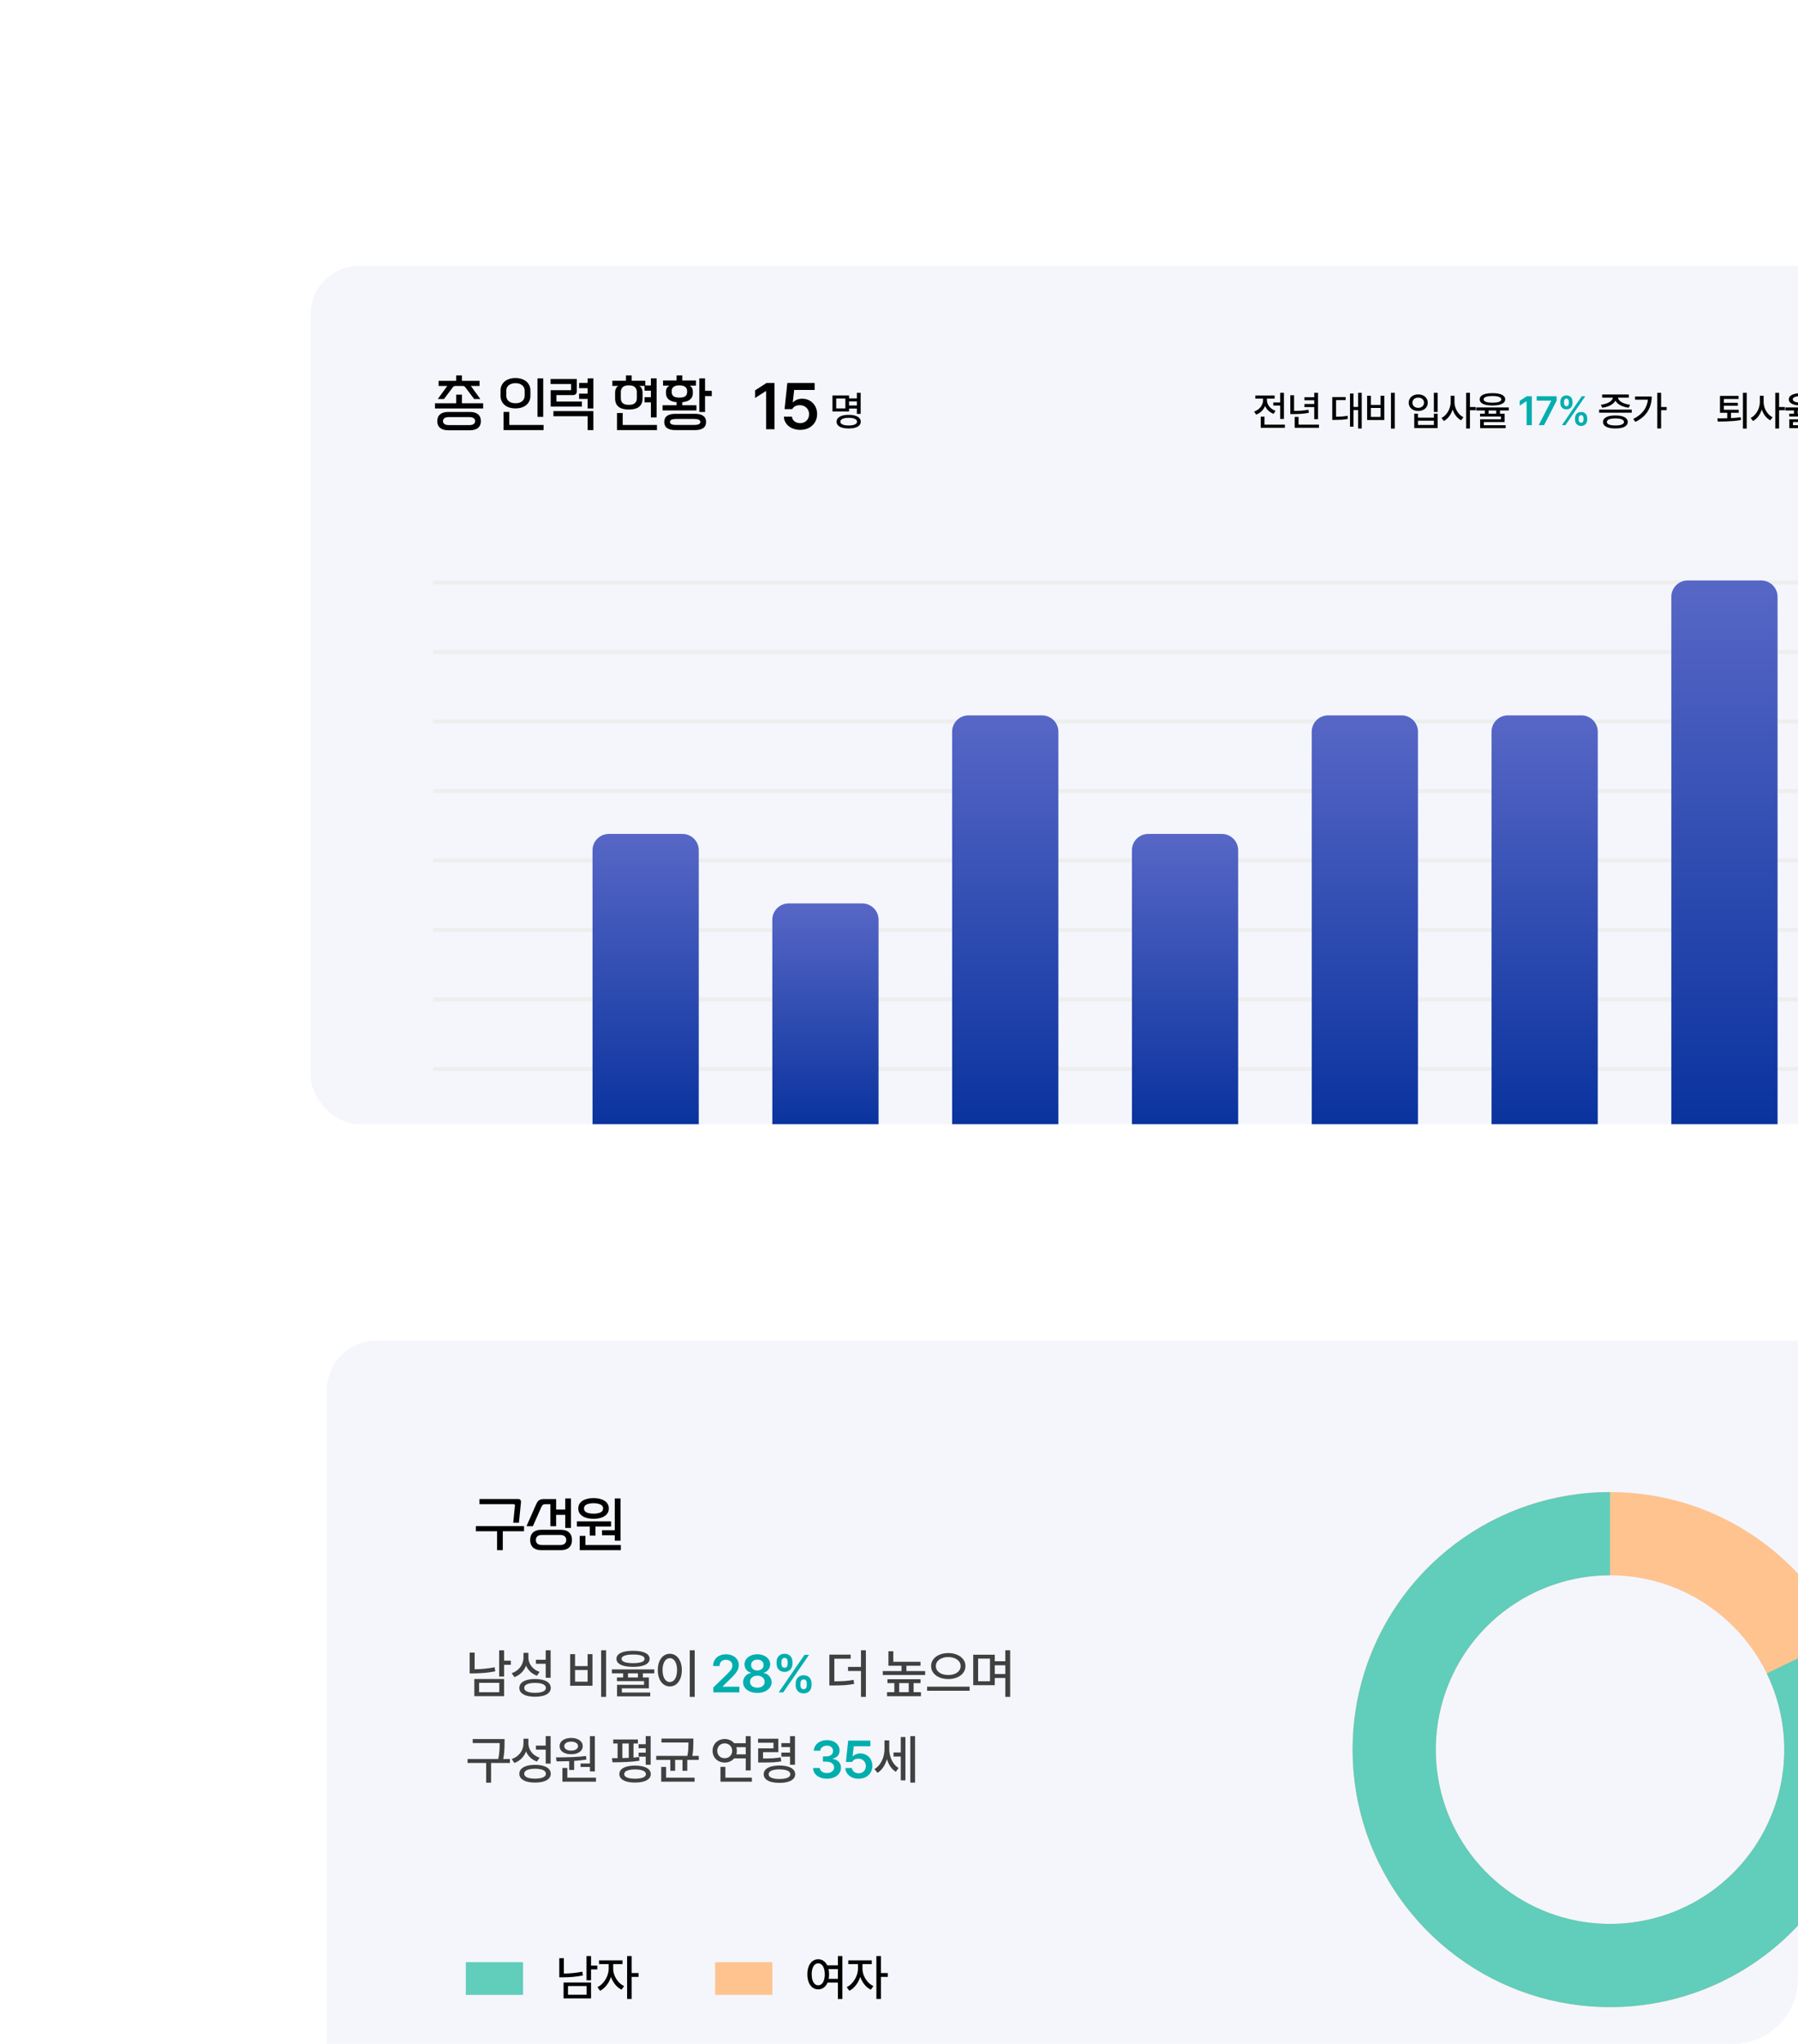 <svg width="440" height="500" viewBox="0 0 440 500" fill="none" xmlns="http://www.w3.org/2000/svg">
<g clip-path="url(#clip0_191_942)">
<g opacity="0.12">
<g filter="url(#filter0_f_191_942)">
<rect x="579.123" y="147.93" width="461.823" height="670.249" rx="230.911" transform="rotate(30 579.123 147.93)" fill="#0F24FF" fill-opacity="0.86" style="mix-blend-mode:multiply"/>
</g>
</g>
<rect x="60" y="308" width="460" height="240" rx="16" fill="white"/>
<rect x="80" y="328" width="420" height="200" rx="12" fill="#F4F6FC"/>
<path d="M128.236 374.592H123.042V379.212H121.642V374.592H116.448V373.332H128.236V374.592ZM126.99 372.492H125.59L126.01 368.348C126.038 368.087 125.907 367.956 125.618 367.956H117.33V366.696H126.78C127.023 366.696 127.205 366.766 127.326 366.906C127.457 367.046 127.513 367.233 127.494 367.466L126.99 372.492ZM132.411 379.212C131.562 379.212 130.904 378.993 130.437 378.554C129.971 378.125 129.737 377.513 129.737 376.72C129.737 375.927 129.971 375.315 130.437 374.886C130.904 374.447 131.562 374.228 132.411 374.228H137.298C138.147 374.228 138.805 374.447 139.272 374.886C139.738 375.315 139.972 375.927 139.972 376.72C139.972 377.513 139.738 378.125 139.272 378.554C138.805 378.993 138.147 379.212 137.298 379.212H132.411ZM139.72 373.78H138.32V370.574H136.094V373.36H134.694V367.97H133.462C133.163 367.97 132.948 368.031 132.818 368.152C132.696 368.264 132.584 368.432 132.482 368.656L130.396 373.36H128.841L131.054 368.334C131.175 368.073 131.287 367.839 131.389 367.634C131.492 367.429 131.614 367.261 131.754 367.13C131.903 366.99 132.08 366.887 132.285 366.822C132.491 366.747 132.752 366.71 133.07 366.71H136.094V369.286H138.32V366.556H139.72V373.78ZM137.116 377.952C137.61 377.952 137.974 377.835 138.208 377.602C138.45 377.378 138.572 377.084 138.572 376.72C138.572 376.356 138.45 376.062 138.208 375.838C137.974 375.605 137.61 375.488 137.116 375.488H132.594C132.099 375.488 131.73 375.605 131.487 375.838C131.254 376.062 131.138 376.356 131.138 376.72C131.138 377.084 131.254 377.378 131.487 377.602C131.73 377.835 132.099 377.952 132.594 377.952H137.116ZM148.711 370.098C148.534 370.406 148.277 370.667 147.941 370.882C147.614 371.097 147.222 371.26 146.765 371.372C146.308 371.484 145.804 371.54 145.253 371.54C144.702 371.54 144.194 371.484 143.727 371.372C143.27 371.26 142.878 371.097 142.551 370.882C142.224 370.667 141.968 370.406 141.781 370.098C141.604 369.781 141.515 369.417 141.515 369.006C141.515 368.605 141.604 368.245 141.781 367.928C141.968 367.611 142.224 367.345 142.551 367.13C142.878 366.915 143.27 366.752 143.727 366.64C144.194 366.528 144.702 366.472 145.253 366.472C145.804 366.472 146.308 366.528 146.765 366.64C147.222 366.752 147.614 366.915 147.941 367.13C148.277 367.345 148.534 367.611 148.711 367.928C148.898 368.245 148.991 368.605 148.991 369.006C148.991 369.417 148.898 369.781 148.711 370.098ZM151.847 376.888H150.447V375.558H147.325V374.326H150.447V366.556H151.847V376.888ZM151.931 379.212H141.865V375.712H143.265V377.952H151.931V379.212ZM149.537 373.43H145.729V375.642H144.329V373.43H141.179V372.17H149.537V373.43ZM146.933 369.986C147.372 369.781 147.591 369.454 147.591 369.006C147.591 368.558 147.372 368.236 146.933 368.04C146.504 367.835 145.944 367.732 145.253 367.732C144.562 367.732 143.998 367.835 143.559 368.04C143.13 368.236 142.915 368.558 142.915 369.006C142.915 369.454 143.13 369.781 143.559 369.986C143.998 370.182 144.562 370.28 145.253 370.28C145.944 370.28 146.504 370.182 146.933 369.986Z" fill="black"/>
<path d="M123.359 406.248H125.016V407.253H123.359V410.131H122.152V403.711H123.359V406.248ZM121.196 408.851C120.295 409.031 119.411 409.158 118.543 409.233C117.675 409.308 116.783 409.346 115.867 409.349H114.938V404.272H116.15V408.348C117.823 408.333 119.456 408.169 121.048 407.855L121.196 408.851ZM123.359 414.925H116.074V410.723H123.359V414.925ZM122.183 411.666H117.25V413.96H122.183V411.666ZM134.748 410.418H133.545V407.011H131.148V406.019H133.545V403.702H134.748V410.418ZM128.733 407.455C128.484 408.113 128.115 408.687 127.624 409.174C127.136 409.659 126.551 410.024 125.869 410.27L125.222 409.3C125.818 409.097 126.331 408.803 126.762 408.42C127.196 408.034 127.527 407.587 127.754 407.078C127.985 406.569 128.101 406.031 128.104 405.462V404.335H129.307V405.413C129.304 405.939 129.412 406.441 129.631 406.916C129.852 407.392 130.169 407.81 130.582 408.169C130.998 408.525 131.489 408.796 132.055 408.981L131.399 409.924C130.777 409.7 130.238 409.376 129.783 408.954C129.331 408.529 128.981 408.03 128.733 407.455ZM130.937 410.732C131.73 410.732 132.414 410.819 132.988 410.992C133.566 411.163 134.009 411.411 134.317 411.738C134.628 412.064 134.784 412.454 134.784 412.909C134.784 413.361 134.628 413.749 134.317 414.072C134.009 414.395 133.566 414.64 132.988 414.808C132.414 414.976 131.73 415.059 130.937 415.059C130.141 415.059 129.454 414.976 128.876 414.808C128.299 414.64 127.856 414.395 127.548 414.072C127.242 413.749 127.091 413.361 127.094 412.909C127.091 412.454 127.244 412.064 127.552 411.738C127.86 411.411 128.303 411.163 128.881 410.992C129.458 410.819 130.144 410.732 130.937 410.732ZM130.937 414.108C131.488 414.108 131.962 414.061 132.36 413.969C132.758 413.873 133.062 413.735 133.271 413.556C133.484 413.376 133.59 413.161 133.59 412.909C133.59 412.649 133.484 412.427 133.271 412.245C133.062 412.059 132.758 411.919 132.36 411.823C131.965 411.727 131.49 411.679 130.937 411.679C130.383 411.679 129.907 411.727 129.509 411.823C129.111 411.919 128.808 412.059 128.598 412.245C128.389 412.427 128.285 412.649 128.288 412.909C128.285 413.161 128.389 413.376 128.598 413.556C128.808 413.735 129.111 413.873 129.509 413.969C129.907 414.061 130.383 414.108 130.937 414.108ZM147.107 403.702H148.319V415.1H147.107V403.702ZM139.525 404.65H140.728V407.572H143.798V404.65H144.988V412.379H139.525V404.65ZM140.728 408.528V411.383H143.798V408.528H140.728ZM154.918 407.76C154.062 407.757 153.33 407.68 152.723 407.527C152.115 407.374 151.651 407.151 151.331 406.858C151.011 406.565 150.851 406.209 150.851 405.79C150.851 405.374 151.011 405.019 151.331 404.726C151.651 404.433 152.115 404.21 152.723 404.057C153.333 403.904 154.065 403.828 154.918 403.828C155.771 403.828 156.501 403.904 157.108 404.057C157.716 404.21 158.178 404.433 158.495 404.726C158.816 405.019 158.976 405.374 158.976 405.79C158.976 406.209 158.816 406.565 158.495 406.858C158.178 407.151 157.716 407.374 157.108 407.527C156.504 407.68 155.773 407.757 154.918 407.76ZM154.918 404.735C154.319 404.735 153.809 404.777 153.387 404.86C152.968 404.944 152.649 405.065 152.431 405.224C152.215 405.38 152.109 405.568 152.112 405.79C152.109 406.137 152.347 406.4 152.826 406.58C153.308 406.759 154.005 406.851 154.918 406.854C155.836 406.851 156.537 406.759 157.018 406.58C157.5 406.4 157.741 406.137 157.741 405.79C157.741 405.455 157.497 405.196 157.009 405.013C156.525 404.831 155.827 404.738 154.918 404.735ZM160.111 408.375V409.34H157.319V410.355H158.796V413.017H152.179V414.036H159.124V414.97H150.999V412.151H157.611V411.257H150.976V410.355H152.489V409.34H149.742V408.375H160.111ZM153.683 410.355H156.116V409.34H153.683V410.355ZM168.797 403.702H170.01V415.1H168.797V403.702ZM163.918 404.555C164.484 404.555 164.988 404.72 165.431 405.049C165.877 405.378 166.225 405.845 166.477 406.45C166.728 407.051 166.854 407.75 166.854 408.546C166.854 409.348 166.728 410.051 166.477 410.656C166.225 411.26 165.877 411.727 165.431 412.056C164.988 412.382 164.484 412.546 163.918 412.546C163.349 412.546 162.842 412.382 162.396 412.056C161.95 411.727 161.602 411.26 161.35 410.656C161.102 410.051 160.978 409.348 160.978 408.546C160.978 407.747 161.102 407.047 161.35 406.445C161.602 405.841 161.95 405.375 162.396 405.049C162.842 404.72 163.349 404.555 163.918 404.555ZM163.918 405.633C163.568 405.636 163.258 405.757 162.989 405.996C162.722 406.233 162.514 406.571 162.365 407.011C162.215 407.448 162.14 407.959 162.14 408.546C162.14 409.138 162.215 409.655 162.365 410.095C162.514 410.535 162.722 410.873 162.989 411.109C163.258 411.346 163.568 411.464 163.918 411.464C164.268 411.464 164.576 411.346 164.843 411.109C165.109 410.873 165.316 410.535 165.462 410.095C165.612 409.655 165.687 409.138 165.687 408.546C165.687 407.956 165.612 407.443 165.462 407.006C165.316 406.566 165.109 406.228 164.843 405.992C164.576 405.755 164.268 405.636 163.918 405.633ZM210.693 407.769V403.702H211.896V415.1H210.693V408.766H207.532V407.769H210.693ZM204.175 411.302C205.195 411.296 206.057 411.269 206.76 411.221C207.464 411.17 208.173 411.078 208.888 410.943L209.023 411.931C208.242 412.077 207.47 412.177 206.706 412.231C205.946 412.282 204.995 412.308 203.851 412.308H202.958V404.762H208.17V405.758H204.175V411.302ZM221.812 407.487V408.784H226.4V409.753H216.031V408.784H220.614V407.487H217.413V403.945H218.607V406.517H225.26V407.487H221.812ZM225.264 411.729H223.577V413.955H225.372V414.934H217.072V413.955H218.859V411.729H217.171V410.781H225.264V411.729ZM222.387 411.729H220.048V413.955H222.387V411.729ZM232.052 404.385C232.845 404.385 233.56 404.518 234.198 404.784C234.838 405.051 235.341 405.425 235.706 405.906C236.074 406.385 236.258 406.937 236.258 407.563C236.258 408.191 236.074 408.746 235.706 409.228C235.341 409.71 234.838 410.083 234.198 410.346C233.56 410.609 232.845 410.74 232.052 410.737C231.262 410.74 230.548 410.609 229.911 410.346C229.273 410.083 228.772 409.71 228.407 409.228C228.042 408.746 227.859 408.191 227.859 407.563C227.859 406.937 228.042 406.385 228.407 405.906C228.772 405.425 229.273 405.051 229.911 404.784C230.548 404.518 231.262 404.385 232.052 404.385ZM232.052 405.368C231.474 405.365 230.955 405.456 230.494 405.642C230.033 405.824 229.671 406.083 229.408 406.418C229.147 406.75 229.017 407.132 229.017 407.563C229.017 407.997 229.147 408.38 229.408 408.712C229.668 409.041 230.029 409.297 230.49 409.48C230.953 409.659 231.474 409.749 232.052 409.749C232.629 409.749 233.149 409.659 233.609 409.48C234.07 409.297 234.431 409.041 234.691 408.712C234.952 408.38 235.082 407.997 235.082 407.563C235.082 407.132 234.95 406.75 234.687 406.418C234.426 406.083 234.066 405.824 233.605 405.642C233.147 405.456 232.629 405.365 232.052 405.368ZM226.876 412.608H237.286V413.605H226.876V412.608ZM246.012 406.382V403.702H247.207V415.1H246.012V410.476H243.44V412.236H238.166V404.793H243.44V406.382H246.012ZM239.36 411.275H242.264V405.74H239.36V411.275ZM243.44 407.365V409.502H246.012V407.365H243.44ZM124.791 430.291V431.274H120.177V436.095H118.969V431.274H114.422V430.291H121.932C122.037 429.788 122.113 429.314 122.161 428.868C122.212 428.422 122.243 428.024 122.255 427.674C122.267 427.321 122.273 426.903 122.273 426.422V426.399H115.683V425.421H123.472V426.422C123.469 426.918 123.461 427.34 123.449 427.688C123.44 428.032 123.413 428.427 123.368 428.873C123.324 429.315 123.253 429.788 123.157 430.291H124.791ZM134.748 431.418H133.545V428.011H131.148V427.019H133.545V424.702H134.748V431.418ZM128.733 428.455C128.484 429.113 128.115 429.687 127.624 430.174C127.136 430.659 126.551 431.024 125.869 431.27L125.222 430.3C125.818 430.097 126.331 429.803 126.762 429.42C127.196 429.034 127.527 428.587 127.754 428.078C127.985 427.569 128.101 427.031 128.104 426.462V425.335H129.307V426.413C129.304 426.939 129.412 427.441 129.631 427.916C129.852 428.392 130.169 428.81 130.582 429.169C130.998 429.525 131.489 429.796 132.055 429.981L131.399 430.924C130.777 430.7 130.238 430.376 129.783 429.954C129.331 429.529 128.981 429.03 128.733 428.455ZM130.937 431.732C131.73 431.732 132.414 431.819 132.988 431.992C133.566 432.163 134.009 432.411 134.317 432.738C134.628 433.064 134.784 433.454 134.784 433.909C134.784 434.361 134.628 434.749 134.317 435.072C134.009 435.395 133.566 435.64 132.988 435.808C132.414 435.976 131.73 436.059 130.937 436.059C130.141 436.059 129.454 435.976 128.876 435.808C128.299 435.64 127.856 435.395 127.548 435.072C127.242 434.749 127.091 434.361 127.094 433.909C127.091 433.454 127.244 433.064 127.552 432.738C127.86 432.411 128.303 432.163 128.881 431.992C129.458 431.819 130.144 431.732 130.937 431.732ZM130.937 435.108C131.488 435.108 131.962 435.061 132.36 434.969C132.758 434.873 133.062 434.735 133.271 434.556C133.484 434.376 133.59 434.161 133.59 433.909C133.59 433.649 133.484 433.427 133.271 433.245C133.062 433.059 132.758 432.919 132.36 432.823C131.965 432.727 131.49 432.679 130.937 432.679C130.383 432.679 129.907 432.727 129.509 432.823C129.111 432.919 128.808 433.059 128.598 433.245C128.389 433.427 128.285 433.649 128.288 433.909C128.285 434.161 128.389 434.376 128.598 434.556C128.808 434.735 129.111 434.873 129.509 434.969C129.907 435.061 130.383 435.108 130.937 435.108ZM142.074 432.248V431.395H144.363V424.711H145.575V433.339H144.363V432.248H142.074ZM139.78 429.133C139.221 429.133 138.725 429.052 138.294 428.891C137.866 428.729 137.534 428.499 137.298 428.199C137.061 427.9 136.943 427.55 136.943 427.149C136.943 426.754 137.061 426.405 137.298 426.103C137.537 425.801 137.871 425.566 138.299 425.398C138.73 425.231 139.224 425.147 139.78 425.147C140.328 425.147 140.814 425.231 141.239 425.398C141.667 425.566 142.001 425.801 142.24 426.103C142.479 426.405 142.601 426.754 142.604 427.149C142.601 427.547 142.479 427.897 142.24 428.199C142.004 428.499 141.671 428.729 141.244 428.891C140.819 429.052 140.331 429.133 139.78 429.133ZM139.78 426.045C139.445 426.045 139.149 426.089 138.891 426.179C138.637 426.269 138.439 426.398 138.299 426.565C138.158 426.733 138.088 426.927 138.088 427.149C138.088 427.37 138.158 427.565 138.299 427.732C138.439 427.897 138.637 428.024 138.891 428.114C139.149 428.204 139.445 428.249 139.78 428.249C140.103 428.249 140.391 428.204 140.642 428.114C140.893 428.024 141.091 427.897 141.235 427.732C141.378 427.565 141.452 427.37 141.455 427.149C141.452 426.927 141.378 426.733 141.235 426.565C141.091 426.398 140.892 426.269 140.638 426.179C140.386 426.089 140.1 426.045 139.78 426.045ZM139.295 432.984V430.83C138.514 430.86 137.628 430.875 136.638 430.875H136.207L136.054 429.905C137.557 429.896 138.893 429.871 140.063 429.829C141.236 429.787 142.355 429.699 143.421 429.564L143.501 430.435C142.592 430.584 141.591 430.694 140.498 430.762V432.984H139.295ZM138.833 432.495V434.856H145.845V435.844H137.63V432.495H138.833ZM159.223 431.701H158.019V429.725H156.273V428.747H158.019V427.652H156.273V426.682H158.019V424.702H159.223V431.701ZM156.471 430.718C155.495 430.873 154.454 430.976 153.346 431.027C152.242 431.078 151.093 431.104 149.899 431.104L149.755 430.103C149.974 430.103 150.197 430.103 150.424 430.103C150.655 430.1 150.891 430.097 151.133 430.094V426.507H150.065V425.524H156.107V426.507H155.025V429.945C155.522 429.907 155.986 429.862 156.417 429.811L156.471 430.718ZM152.305 426.507V430.071C152.646 430.065 153.167 430.047 153.867 430.017V426.507H152.305ZM155.411 431.916C156.21 431.916 156.897 431.998 157.472 432.163C158.049 432.325 158.491 432.561 158.796 432.872C159.104 433.183 159.258 433.558 159.258 433.994C159.258 434.425 159.104 434.795 158.796 435.103C158.488 435.414 158.045 435.651 157.467 435.812C156.893 435.977 156.207 436.059 155.411 436.059C154.615 436.059 153.929 435.977 153.351 435.812C152.773 435.651 152.33 435.414 152.022 435.103C151.717 434.795 151.566 434.425 151.569 433.994C151.566 433.558 151.717 433.183 152.022 432.872C152.327 432.561 152.769 432.325 153.346 432.163C153.924 431.998 154.612 431.916 155.411 431.916ZM155.411 435.121C155.968 435.121 156.444 435.078 156.839 434.991C157.237 434.904 157.541 434.777 157.75 434.609C157.96 434.439 158.064 434.234 158.064 433.994C158.064 433.752 157.958 433.546 157.746 433.375C157.536 433.204 157.232 433.074 156.834 432.984C156.439 432.895 155.965 432.85 155.411 432.85C154.855 432.85 154.377 432.895 153.979 432.984C153.581 433.074 153.278 433.204 153.068 433.375C152.862 433.546 152.76 433.752 152.763 433.994C152.76 434.234 152.862 434.439 153.068 434.609C153.278 434.777 153.58 434.904 153.975 434.991C154.373 435.078 154.852 435.121 155.411 435.121ZM170.997 429.537V430.52H168.187V433.182H167.015V430.52H165.215V433.182H164.039V430.52H160.587V429.537H168.214C168.331 428.932 168.404 428.386 168.434 427.898C168.464 427.411 168.479 426.865 168.479 426.26H161.876V425.299H169.677V426.197C169.677 426.826 169.662 427.388 169.632 427.885C169.605 428.379 169.535 428.929 169.421 429.537H170.997ZM161.808 432.235H163.011V434.856H169.978V435.844H161.808V432.235ZM179.661 430.143C179.392 430.466 179.057 430.718 178.656 430.897C178.258 431.077 177.825 431.166 177.359 431.166C176.793 431.166 176.283 431.044 175.828 430.798C175.376 430.553 175.021 430.212 174.764 429.775C174.507 429.338 174.379 428.844 174.382 428.294C174.379 427.743 174.507 427.249 174.764 426.812C175.021 426.372 175.376 426.03 175.828 425.784C176.283 425.536 176.793 425.41 177.359 425.407C177.822 425.41 178.253 425.501 178.651 425.681C179.049 425.86 179.385 426.11 179.657 426.431H182.494V424.711H183.697V433.088H182.494V430.143H179.661ZM175.527 428.294C175.527 428.647 175.605 428.961 175.761 429.236C175.916 429.512 176.133 429.725 176.411 429.878C176.69 430.028 177.006 430.103 177.359 430.103C177.7 430.103 178.008 430.026 178.283 429.874C178.559 429.721 178.774 429.509 178.93 429.236C179.088 428.961 179.168 428.647 179.168 428.294C179.168 427.943 179.088 427.632 178.93 427.36C178.774 427.084 178.559 426.871 178.283 426.718C178.008 426.562 177.7 426.483 177.359 426.48C177.006 426.483 176.69 426.561 176.411 426.713C176.133 426.866 175.916 427.08 175.761 427.355C175.605 427.628 175.527 427.94 175.527 428.294ZM182.494 427.414H180.191C180.278 427.707 180.321 428 180.321 428.294C180.321 428.59 180.279 428.877 180.196 429.155H182.494V427.414ZM177.516 432.226V434.856H183.998V435.844H176.313V432.226H177.516ZM194.542 431.705H193.335V429.717H191.216V428.733H193.335V427.391H191.216V426.408H193.335V424.711H194.542V431.705ZM191.176 430.875C190.535 430.988 189.89 431.065 189.241 431.104C188.595 431.14 187.727 431.157 186.637 431.157H186.355H185.533V427.696H189.281V426.314H185.511V425.335H190.475V428.63H186.727V430.174C187.766 430.171 188.593 430.152 189.21 430.116C189.829 430.077 190.445 430.002 191.059 429.892L191.176 430.875ZM190.745 431.898C191.538 431.898 192.223 431.982 192.801 432.15C193.378 432.317 193.821 432.561 194.129 432.881C194.438 433.201 194.592 433.583 194.592 434.026C194.592 434.469 194.438 434.847 194.129 435.162C193.821 435.479 193.378 435.72 192.801 435.884C192.226 436.049 191.541 436.131 190.745 436.131C189.946 436.131 189.256 436.049 188.675 435.884C188.098 435.72 187.655 435.479 187.347 435.162C187.038 434.847 186.886 434.469 186.889 434.026C186.886 433.583 187.038 433.201 187.347 432.881C187.655 432.561 188.099 432.317 188.68 432.15C189.26 431.982 189.949 431.898 190.745 431.898ZM190.745 435.193C191.298 435.193 191.774 435.148 192.172 435.058C192.57 434.969 192.874 434.837 193.083 434.663C193.296 434.49 193.402 434.277 193.402 434.026C193.402 433.772 193.296 433.556 193.083 433.379C192.874 433.2 192.57 433.065 192.172 432.975C191.774 432.883 191.298 432.836 190.745 432.836C190.185 432.836 189.708 432.883 189.313 432.975C188.918 433.065 188.617 433.2 188.41 433.379C188.204 433.556 188.102 433.772 188.105 434.026C188.102 434.403 188.33 434.692 188.788 434.892C189.248 435.093 189.901 435.193 190.745 435.193ZM222.771 436.077V424.702H223.93V436.077H222.771ZM218.66 428.702H220.433V424.922H221.568V435.516H220.433V429.703H218.66V428.702ZM217.614 427.809C217.614 428.431 217.699 429.045 217.87 429.649C218.043 430.251 218.302 430.801 218.646 431.301C218.99 431.798 219.408 432.196 219.899 432.495L219.221 433.429C218.706 433.118 218.266 432.694 217.901 432.158C217.536 431.623 217.252 431.014 217.048 430.331C216.833 431.074 216.529 431.735 216.137 432.316C215.748 432.893 215.284 433.347 214.745 433.676L213.991 432.778C214.512 432.467 214.956 432.051 215.324 431.53C215.695 431.009 215.975 430.433 216.164 429.802C216.352 429.167 216.447 428.521 216.447 427.863V425.739H217.614V427.809Z" fill="#404040"/>
<path d="M174.562 414L174.558 412.801L177.803 409.673C178.156 409.32 178.429 409.029 178.62 408.802C178.815 408.574 178.963 408.351 179.064 408.133C179.169 407.911 179.222 407.677 179.222 407.428C179.222 407.147 179.153 406.9 179.015 406.688C178.877 406.475 178.687 406.312 178.445 406.198C178.206 406.084 177.936 406.028 177.637 406.028C177.326 406.028 177.052 406.09 176.815 406.216C176.582 406.339 176.402 406.515 176.277 406.746C176.151 406.976 176.088 407.246 176.088 407.554H174.517C174.514 406.982 174.646 406.48 174.912 406.046C175.179 405.612 175.55 405.276 176.025 405.04C176.504 404.801 177.049 404.681 177.659 404.681C178.273 404.681 178.818 404.796 179.293 405.027C179.769 405.254 180.139 405.57 180.402 405.974C180.668 406.378 180.802 406.834 180.802 407.343C180.799 407.702 180.73 408.046 180.595 408.375C180.461 408.702 180.227 409.067 179.895 409.471C179.566 409.872 179.097 410.358 178.49 410.93L176.86 412.55V412.617H180.941V414H174.562ZM185.336 414.126C184.662 414.126 184.059 414.015 183.527 413.794C182.997 413.569 182.584 413.261 182.288 412.869C181.992 412.474 181.845 412.029 181.848 411.536C181.845 411.156 181.93 410.801 182.104 410.472C182.277 410.142 182.514 409.87 182.813 409.655C183.115 409.439 183.449 409.303 183.814 409.246V409.188C183.497 409.122 183.216 408.992 182.97 408.797C182.725 408.6 182.533 408.359 182.396 408.075C182.261 407.787 182.194 407.478 182.194 407.145C182.194 406.679 182.328 406.258 182.598 405.884C182.87 405.507 183.245 405.212 183.724 405C184.203 404.787 184.74 404.681 185.336 404.681C185.931 404.681 186.467 404.787 186.943 405C187.422 405.212 187.797 405.507 188.07 405.884C188.342 406.258 188.478 406.679 188.478 407.145C188.478 407.478 188.408 407.787 188.267 408.075C188.129 408.359 187.936 408.6 187.688 408.797C187.443 408.992 187.164 409.122 186.853 409.188V409.246C187.215 409.303 187.546 409.439 187.845 409.655C188.147 409.87 188.387 410.142 188.563 410.472C188.74 410.801 188.828 411.156 188.828 411.536C188.828 412.029 188.679 412.474 188.379 412.869C188.08 413.261 187.664 413.569 187.131 413.794C186.602 414.015 186.003 414.126 185.336 414.126ZM185.336 408.654C185.629 408.654 185.891 408.597 186.121 408.483C186.352 408.369 186.533 408.211 186.665 408.007C186.796 407.801 186.862 407.566 186.862 407.302C186.862 407.042 186.798 406.812 186.669 406.611C186.54 406.411 186.359 406.255 186.126 406.144C185.895 406.031 185.632 405.974 185.336 405.974C185.034 405.974 184.767 406.031 184.537 406.144C184.306 406.255 184.127 406.411 183.998 406.611C183.872 406.812 183.81 407.042 183.81 407.302C183.81 407.566 183.874 407.801 184.003 408.007C184.134 408.211 184.315 408.369 184.546 408.483C184.779 408.597 185.043 408.654 185.336 408.654ZM185.336 412.851C185.692 412.851 186.005 412.791 186.274 412.671C186.546 412.549 186.756 412.379 186.902 412.164C187.049 411.946 187.122 411.697 187.122 411.419C187.122 411.132 187.045 410.873 186.889 410.642C186.736 410.412 186.524 410.232 186.252 410.104C185.979 409.972 185.674 409.906 185.336 409.906C184.995 409.906 184.688 409.972 184.416 410.104C184.143 410.232 183.931 410.412 183.778 410.642C183.626 410.873 183.551 411.132 183.554 411.419C183.551 411.697 183.621 411.946 183.765 412.164C183.911 412.379 184.119 412.549 184.389 412.671C184.661 412.791 184.977 412.851 185.336 412.851ZM190.045 406.53C190.045 406.168 190.121 405.838 190.274 405.538C190.43 405.236 190.654 404.997 190.947 404.82C191.244 404.644 191.591 404.555 191.989 404.555C192.399 404.555 192.749 404.644 193.039 404.82C193.333 404.997 193.554 405.235 193.704 405.534C193.853 405.833 193.928 406.165 193.928 406.53V407.015C193.928 407.377 193.852 407.708 193.699 408.007C193.55 408.307 193.328 408.544 193.035 408.721C192.742 408.898 192.393 408.986 191.989 408.986C191.582 408.986 191.232 408.898 190.938 408.721C190.645 408.544 190.422 408.307 190.27 408.007C190.12 407.708 190.045 407.377 190.045 407.015V406.53ZM191.675 414H190.557L196.877 404.807H197.995L191.675 414ZM191.226 407.015C191.226 407.285 191.287 407.51 191.41 407.693C191.532 407.876 191.726 407.967 191.989 407.967C192.255 407.967 192.448 407.877 192.568 407.698C192.691 407.515 192.752 407.288 192.752 407.015V406.53C192.752 406.255 192.694 406.028 192.577 405.848C192.46 405.666 192.264 405.574 191.989 405.574C191.728 405.574 191.535 405.667 191.41 405.853C191.287 406.038 191.226 406.264 191.226 406.53V407.015ZM194.718 411.791C194.718 411.429 194.794 411.099 194.947 410.799C195.1 410.497 195.323 410.258 195.616 410.081C195.909 409.905 196.258 409.816 196.662 409.816C197.069 409.816 197.419 409.905 197.712 410.081C198.006 410.258 198.227 410.496 198.377 410.795C198.526 411.094 198.601 411.426 198.601 411.791V412.276C198.601 412.638 198.525 412.971 198.372 413.273C198.22 413.572 197.997 413.81 197.703 413.987C197.41 414.163 197.063 414.251 196.662 414.251C196.255 414.251 195.905 414.163 195.611 413.987C195.318 413.81 195.095 413.572 194.943 413.273C194.793 412.971 194.718 412.638 194.718 412.276V411.791ZM195.89 412.276C195.89 412.546 195.951 412.772 196.074 412.954C196.196 413.137 196.393 413.228 196.662 413.228C196.928 413.228 197.121 413.137 197.241 412.954C197.364 412.772 197.425 412.546 197.425 412.276V411.791C197.425 411.516 197.365 411.289 197.245 411.109C197.129 410.927 196.934 410.835 196.662 410.835C196.398 410.835 196.204 410.928 196.078 411.114C195.953 411.296 195.89 411.522 195.89 411.791V412.276ZM202.372 435.126C201.725 435.126 201.146 435.015 200.635 434.794C200.123 434.572 199.72 434.264 199.427 433.869C199.134 433.471 198.98 433.016 198.965 432.504H200.635C200.647 432.747 200.729 432.962 200.882 433.151C201.037 433.336 201.244 433.48 201.501 433.581C201.761 433.683 202.05 433.734 202.367 433.734C202.703 433.734 203.002 433.677 203.265 433.564C203.531 433.447 203.738 433.285 203.885 433.079C204.034 432.869 204.109 432.631 204.109 432.365C204.112 432.087 204.037 431.841 203.885 431.629C203.732 431.413 203.511 431.246 203.22 431.126C202.933 431.003 202.593 430.942 202.201 430.942H201.384V429.667H202.201C202.524 429.667 202.812 429.612 203.063 429.501C203.315 429.387 203.511 429.229 203.651 429.025C203.792 428.819 203.862 428.584 203.862 428.32C203.862 428.066 203.801 427.842 203.678 427.647C203.558 427.45 203.386 427.297 203.162 427.189C202.94 427.081 202.683 427.028 202.39 427.028C202.1 427.028 201.83 427.08 201.582 427.185C201.333 427.286 201.133 427.433 200.98 427.625C200.831 427.813 200.751 428.032 200.742 428.28H199.158C199.17 427.777 199.319 427.328 199.607 426.933C199.894 426.538 200.281 426.232 200.769 426.013C201.257 425.792 201.8 425.681 202.399 425.681C203.003 425.681 203.537 425.795 204.001 426.022C204.468 426.247 204.827 426.553 205.079 426.942C205.333 427.328 205.459 427.756 205.456 428.226C205.459 428.567 205.39 428.876 205.249 429.151C205.112 429.426 204.916 429.655 204.661 429.838C204.407 430.017 204.111 430.143 203.772 430.215V430.287C204.2 430.343 204.567 430.469 204.872 430.664C205.177 430.858 205.409 431.108 205.568 431.413C205.727 431.719 205.804 432.064 205.801 432.45C205.804 432.959 205.658 433.417 205.361 433.824C205.068 434.231 204.66 434.55 204.136 434.78C203.615 435.01 203.027 435.126 202.372 435.126ZM210.115 435.126C209.513 435.126 208.969 435.013 208.481 434.789C207.996 434.565 207.612 434.253 207.327 433.855C207.043 433.457 206.893 433.007 206.878 432.504H208.485C208.503 432.75 208.587 432.971 208.737 433.169C208.886 433.363 209.081 433.516 209.32 433.626C209.563 433.734 209.828 433.788 210.115 433.788C210.453 433.788 210.757 433.713 211.026 433.564C211.296 433.411 211.505 433.201 211.655 432.935C211.807 432.666 211.884 432.362 211.884 432.024C211.884 431.677 211.804 431.367 211.646 431.095C211.49 430.819 211.272 430.605 210.99 430.453C210.712 430.3 210.398 430.224 210.048 430.224C209.323 430.224 208.821 430.486 208.539 431.009H207.013L207.561 425.807H212.992V427.189H208.925L208.647 429.631H208.728C208.913 429.425 209.165 429.257 209.482 429.128C209.799 429 210.143 428.935 210.514 428.935C211.077 428.935 211.584 429.067 212.036 429.33C212.488 429.591 212.843 429.953 213.1 430.417C213.357 430.878 213.486 431.398 213.486 431.979C213.486 432.583 213.342 433.125 213.055 433.604C212.771 434.083 212.373 434.457 211.861 434.726C211.352 434.993 210.77 435.126 210.115 435.126Z" fill="#00AEAE"/>
<path d="M144.64 480.844H146.169V481.772H144.64V484.428H143.525V478.503H144.64V480.844ZM142.642 483.247C141.811 483.413 140.994 483.53 140.193 483.599C139.392 483.669 138.569 483.704 137.724 483.707H136.866V479.021H137.985V482.783C139.529 482.769 141.036 482.617 142.506 482.327L142.642 483.247ZM144.64 488.854H137.914V484.975H144.64V488.854ZM143.554 485.845H139V487.963H143.554V485.845ZM154.58 482.659H156.262V483.599H154.58V488.994H153.466V478.494H154.58V482.659ZM150.059 481.594C150.057 482.144 150.169 482.7 150.395 483.264C150.622 483.825 150.938 484.336 151.344 484.797C151.753 485.256 152.217 485.606 152.736 485.849L152.106 486.728C151.526 486.449 151.01 486.033 150.557 485.481C150.106 484.928 149.76 484.302 149.517 483.604C149.356 484.104 149.144 484.575 148.878 485.017C148.613 485.459 148.308 485.849 147.963 486.189C147.62 486.526 147.253 486.793 146.861 486.989L146.202 486.11C146.721 485.862 147.189 485.494 147.606 485.008C148.026 484.522 148.355 483.978 148.593 483.376C148.833 482.773 148.954 482.18 148.957 481.594V480.471H146.591V479.551H152.338V480.471H150.059V481.594Z" fill="black"/>
<path d="M205.043 478.494H206.145V489.015H205.043V484.988H202.519C202.296 485.518 201.985 485.93 201.587 486.222C201.192 486.512 200.742 486.657 200.236 486.657C199.714 486.657 199.251 486.507 198.848 486.206C198.445 485.902 198.13 485.472 197.903 484.917C197.68 484.359 197.569 483.709 197.572 482.965C197.569 482.228 197.68 481.581 197.903 481.026C198.13 480.468 198.445 480.039 198.848 479.738C199.251 479.434 199.714 479.282 200.236 479.282C200.714 479.285 201.142 479.416 201.521 479.675C201.902 479.932 202.209 480.3 202.441 480.778H205.043V478.494ZM200.236 485.659C200.551 485.659 200.829 485.55 201.069 485.331C201.312 485.113 201.5 484.801 201.633 484.395C201.768 483.989 201.836 483.512 201.836 482.965C201.836 482.424 201.768 481.952 201.633 481.548C201.5 481.142 201.312 480.83 201.069 480.612C200.829 480.391 200.551 480.279 200.236 480.276C199.919 480.279 199.638 480.39 199.395 480.608C199.155 480.826 198.967 481.138 198.831 481.544C198.699 481.948 198.633 482.421 198.633 482.965C198.633 483.512 198.699 483.989 198.831 484.395C198.967 484.801 199.155 485.113 199.395 485.331C199.638 485.55 199.919 485.659 200.236 485.659ZM205.043 484.08V481.693H202.756C202.844 482.086 202.888 482.51 202.888 482.965C202.888 483.341 202.855 483.713 202.789 484.08H205.043ZM215.58 482.659H217.262V483.599H215.58V488.994H214.466V478.494H215.58V482.659ZM211.059 481.594C211.057 482.144 211.169 482.7 211.395 483.264C211.622 483.825 211.938 484.336 212.344 484.797C212.753 485.256 213.217 485.606 213.736 485.849L213.106 486.728C212.526 486.449 212.01 486.033 211.557 485.481C211.106 484.928 210.76 484.302 210.517 483.604C210.356 484.104 210.144 484.575 209.878 485.017C209.613 485.459 209.308 485.849 208.963 486.189C208.62 486.526 208.253 486.793 207.861 486.989L207.202 486.11C207.721 485.862 208.189 485.494 208.606 485.008C209.026 484.522 209.355 483.978 209.593 483.376C209.833 482.773 209.954 482.18 209.957 481.594V480.471H207.591V479.551H213.338V480.471H211.059V481.594Z" fill="black"/>
<rect x="114" y="480" width="14" height="8" fill="#61CDBB"/>
<rect x="175" y="480" width="14" height="8" fill="#FFC38F"/>
<path d="M457 428C457 462.794 428.794 491 394 491C359.206 491 331 462.794 331 428C331 393.206 359.206 365 394 365C428.794 365 457 393.206 457 428ZM351.364 428C351.364 451.547 370.453 470.636 394 470.636C417.547 470.636 436.636 451.547 436.636 428C436.636 404.453 417.547 385.364 394 385.364C370.453 385.364 351.364 404.453 351.364 428Z" fill="#FFC38F"/>
<path d="M394 365C380.324 365 367.02 369.45 356.096 377.678C345.172 385.906 337.223 397.466 333.448 410.61C329.673 423.755 330.277 437.771 335.171 450.541C340.064 463.312 348.98 474.143 360.572 481.4C372.163 488.656 385.802 491.944 399.427 490.766C413.052 489.588 425.924 484.008 436.098 474.87C446.272 465.731 453.197 453.53 455.825 440.109C458.454 426.688 456.644 412.777 450.669 400.475L432.351 409.372C436.395 417.697 437.62 427.112 435.841 436.195C434.062 445.278 429.376 453.535 422.49 459.719C415.604 465.904 406.893 469.68 397.673 470.477C388.452 471.274 379.222 469.05 371.377 464.139C363.532 459.228 357.498 451.897 354.187 443.255C350.875 434.612 350.466 425.127 353.021 416.231C355.575 407.336 360.955 399.513 368.348 393.944C375.741 388.376 384.745 385.364 394 385.364L394 365Z" fill="#61CDBB"/>
<rect x="60" y="50" width="460" height="240" rx="16" fill="white"/>
<rect x="76" y="65" width="428" height="210" rx="12" fill="#F4F6FC"/>
<rect x="106" y="142" width="368" height="1" fill="#EEEEEE"/>
<rect x="106" y="159" width="368" height="1" fill="#EEEEEE"/>
<rect x="106" y="176" width="368" height="1" fill="#EEEEEE"/>
<rect x="106" y="193" width="368" height="1" fill="#EEEEEE"/>
<rect x="106" y="210" width="368" height="1" fill="#EEEEEE"/>
<rect x="106" y="227" width="368" height="1" fill="#EEEEEE"/>
<rect x="106" y="244" width="368" height="1" fill="#EEEEEE"/>
<rect x="106" y="261" width="368" height="1" fill="#EEEEEE"/>
<path d="M145 208C145 205.791 146.791 204 149 204H167C169.209 204 171 205.791 171 208V275H145V208Z" fill="url(#paint0_linear_191_942)"/>
<path d="M189 225C189 222.791 190.791 221 193 221H211C213.209 221 215 222.791 215 225V275H189V225Z" fill="url(#paint1_linear_191_942)"/>
<path d="M233 179C233 176.791 234.791 175 237 175H255C257.209 175 259 176.791 259 179V275H233V179Z" fill="url(#paint2_linear_191_942)"/>
<path d="M277 208C277 205.791 278.791 204 281 204H299C301.209 204 303 205.791 303 208V275H277V208Z" fill="url(#paint3_linear_191_942)"/>
<path d="M321 179C321 176.791 322.791 175 325 175H343C345.209 175 347 176.791 347 179V275H321V179Z" fill="url(#paint4_linear_191_942)"/>
<path d="M365 179C365 176.791 366.791 175 369 175H387C389.209 175 391 176.791 391 179V275H365V179Z" fill="url(#paint5_linear_191_942)"/>
<path d="M409 146C409 143.791 410.791 142 413 142H431C433.209 142 435 143.791 435 146V275H409V146Z" fill="url(#paint6_linear_191_942)"/>
<path d="M115.002 100.774C115.851 100.774 116.509 100.965 116.976 101.348C117.443 101.731 117.676 102.286 117.676 103.014C117.676 103.742 117.443 104.297 116.976 104.68C116.509 105.063 115.851 105.254 115.002 105.254H109.682C108.833 105.254 108.175 105.063 107.708 104.68C107.241 104.297 107.008 103.742 107.008 103.014C107.008 102.286 107.241 101.731 107.708 101.348C108.175 100.965 108.833 100.774 109.682 100.774H115.002ZM117.55 97.61H116.038L114.078 95.02C113.938 94.805 113.812 94.651 113.7 94.558C113.588 94.465 113.411 94.418 113.168 94.418H111.516C111.273 94.418 111.096 94.465 110.984 94.558C110.872 94.651 110.746 94.805 110.606 95.02L108.646 97.61H107.134L109.458 94.418H107.33V93.158H111.642V91.842H113.042V93.158H117.354V94.418H115.226L117.55 97.61ZM118.236 99.92H106.448V98.66H111.642V96.546H113.042V98.66H118.236V99.92ZM114.82 103.994C115.315 103.994 115.679 103.905 115.912 103.728C116.155 103.551 116.276 103.313 116.276 103.014C116.276 102.715 116.155 102.477 115.912 102.3C115.679 102.123 115.315 102.034 114.82 102.034H109.864C109.369 102.034 109.001 102.123 108.758 102.3C108.525 102.477 108.408 102.715 108.408 103.014C108.408 103.313 108.525 103.551 108.758 103.728C109.001 103.905 109.369 103.994 109.864 103.994H114.82ZM132.936 101.978H131.536V92.556H132.936V101.978ZM133.02 105.212H123.234V100.76H124.634V103.952H133.02V105.212ZM129.8 96.826C129.8 97.302 129.712 97.731 129.534 98.114C129.357 98.487 129.11 98.809 128.792 99.08C128.475 99.341 128.088 99.547 127.63 99.696C127.182 99.836 126.688 99.906 126.146 99.906C125.596 99.906 125.096 99.836 124.648 99.696C124.2 99.547 123.818 99.341 123.5 99.08C123.183 98.809 122.936 98.487 122.758 98.114C122.581 97.731 122.492 97.302 122.492 96.826V95.552C122.492 95.076 122.581 94.651 122.758 94.278C122.936 93.895 123.183 93.573 123.5 93.312C123.818 93.041 124.2 92.836 124.648 92.696C125.096 92.547 125.596 92.472 126.146 92.472C126.688 92.472 127.182 92.547 127.63 92.696C128.088 92.836 128.475 93.041 128.792 93.312C129.11 93.573 129.357 93.895 129.534 94.278C129.712 94.651 129.8 95.076 129.8 95.552V96.826ZM128.4 95.622C128.4 95.025 128.19 94.563 127.77 94.236C127.36 93.9 126.818 93.732 126.146 93.732C125.474 93.732 124.928 93.9 124.508 94.236C124.098 94.563 123.892 95.025 123.892 95.622V96.756C123.892 97.353 124.098 97.82 124.508 98.156C124.928 98.483 125.474 98.646 126.146 98.646C126.818 98.646 127.36 98.483 127.77 98.156C128.19 97.82 128.4 97.353 128.4 96.756V95.622ZM142.404 99.458H134.76V95.454H139.758V93.942H134.732V92.71H141.158V95.608C141.158 95.972 141.074 96.238 140.906 96.406C140.738 96.574 140.472 96.658 140.108 96.658H136.16V98.226H142.404V99.458ZM145.204 105.212H143.804V101.824H135.432V100.564H145.204V105.212ZM145.204 99.92H143.804V97.582H141.718V96.294H143.804V94.964H141.718V93.676H143.804V92.556H145.204V99.92ZM160.688 102.118H159.288V98.436H157.734V97.148H159.288V95.58H157.734V94.404H156.418C156.67 94.516 156.871 94.721 157.02 95.02C157.169 95.319 157.244 95.627 157.244 95.944V97.456C157.244 99.276 156.124 100.186 153.884 100.186C152.792 100.186 151.957 99.962 151.378 99.514C150.809 99.057 150.524 98.371 150.524 97.456V95.944C150.524 95.617 150.599 95.309 150.748 95.02C150.897 94.721 151.098 94.516 151.35 94.404H149.852V93.144H153.184V91.842H154.584V93.144H157.916V94.292H159.288V92.556H160.688V102.118ZM155.844 95.874C155.844 95.417 155.69 95.034 155.382 94.726C155.083 94.418 154.584 94.264 153.884 94.264C153.184 94.264 152.68 94.418 152.372 94.726C152.073 95.034 151.924 95.417 151.924 95.874V97.428C151.924 97.923 152.073 98.315 152.372 98.604C152.68 98.893 153.184 99.038 153.884 99.038C154.584 99.038 155.083 98.893 155.382 98.604C155.69 98.315 155.844 97.923 155.844 97.428V95.874ZM160.772 105.212H150.986V101.04H152.386V103.952H160.772V105.212ZM170.435 100.396H162.147V99.136H165.563V98.38C163.837 98.221 162.973 97.479 162.973 96.154V95.818C162.973 95.491 163.048 95.197 163.197 94.936C163.347 94.675 163.552 94.474 163.813 94.334H162.259V93.074H165.563V91.842H166.963V93.074H170.309V94.334H168.755C169.026 94.465 169.227 94.665 169.357 94.936C169.488 95.197 169.553 95.491 169.553 95.818V96.154C169.553 97.479 168.69 98.221 166.963 98.38V99.136H170.435V100.396ZM170.113 101.236C170.963 101.236 171.621 101.399 172.087 101.726C172.554 102.053 172.787 102.552 172.787 103.224C172.787 103.896 172.554 104.395 172.087 104.722C171.621 105.049 170.963 105.212 170.113 105.212H165.227C164.378 105.212 163.72 105.049 163.253 104.722C162.787 104.395 162.553 103.896 162.553 103.224C162.553 102.552 162.787 102.053 163.253 101.726C163.72 101.399 164.378 101.236 165.227 101.236H170.113ZM172.535 100.774H171.135V92.556H172.535V95.608H174.187V96.896H172.535V100.774ZM169.931 103.952C170.902 103.952 171.387 103.709 171.387 103.224C171.387 102.739 170.902 102.496 169.931 102.496H165.409C164.439 102.496 163.953 102.739 163.953 103.224C163.953 103.709 164.439 103.952 165.409 103.952H169.931ZM168.153 95.65C168.153 95.454 168.116 95.272 168.041 95.104C167.976 94.936 167.869 94.791 167.719 94.67C167.57 94.539 167.374 94.441 167.131 94.376C166.898 94.301 166.609 94.264 166.263 94.264C165.918 94.264 165.624 94.301 165.381 94.376C165.148 94.441 164.957 94.539 164.807 94.67C164.658 94.791 164.546 94.936 164.471 95.104C164.406 95.272 164.373 95.454 164.373 95.65V95.874C164.373 96.331 164.513 96.677 164.793 96.91C165.083 97.143 165.573 97.26 166.263 97.26C166.954 97.26 167.439 97.143 167.719 96.91C168.009 96.677 168.153 96.331 168.153 95.874V95.65Z" fill="black"/>
<path d="M187.58 93.685H189.53V105H187.486V95.668H187.42L184.773 97.359V95.497L187.58 93.685ZM195.814 105.155C195.074 105.155 194.403 105.017 193.803 104.74C193.206 104.464 192.733 104.081 192.383 103.591C192.033 103.101 191.849 102.547 191.831 101.928H193.809C193.831 102.23 193.934 102.503 194.118 102.746C194.302 102.985 194.541 103.173 194.836 103.309C195.134 103.442 195.46 103.508 195.814 103.508C196.23 103.508 196.604 103.416 196.936 103.232C197.267 103.044 197.525 102.786 197.709 102.459C197.897 102.127 197.991 101.753 197.991 101.337C197.991 100.91 197.893 100.529 197.698 100.193C197.506 99.855 197.238 99.591 196.891 99.403C196.549 99.216 196.162 99.121 195.731 99.121C194.84 99.121 194.221 99.444 193.875 100.088H191.996L192.67 93.685H199.355V95.387H194.35L194.007 98.392H194.107C194.335 98.138 194.645 97.932 195.035 97.773C195.425 97.615 195.849 97.536 196.306 97.536C196.998 97.536 197.622 97.698 198.179 98.022C198.735 98.343 199.171 98.788 199.488 99.359C199.805 99.926 199.963 100.567 199.963 101.282C199.963 102.026 199.786 102.692 199.433 103.282C199.083 103.871 198.593 104.331 197.963 104.663C197.337 104.991 196.621 105.155 195.814 105.155Z" fill="black"/>
<path d="M209.692 99.95H207.782V100.664H203.718V96.738H207.782V97.457H209.692V96.079H210.617V101.244H209.692V99.95ZM204.637 99.915H206.874V97.481H204.637V99.915ZM209.692 99.19V98.202H207.782V99.19H209.692ZM207.686 101.486C208.296 101.486 208.822 101.553 209.264 101.686C209.708 101.818 210.049 102.009 210.286 102.26C210.525 102.511 210.645 102.811 210.645 103.161C210.645 103.509 210.525 103.807 210.286 104.055C210.049 104.304 209.708 104.493 209.264 104.622C208.822 104.75 208.296 104.815 207.686 104.815C207.073 104.815 206.545 104.75 206.101 104.622C205.657 104.493 205.316 104.304 205.079 104.055C204.844 103.807 204.728 103.509 204.73 103.161C204.728 102.811 204.845 102.511 205.082 102.26C205.319 102.009 205.66 101.818 206.104 101.686C206.549 101.553 207.076 101.486 207.686 101.486ZM207.686 104.093C208.109 104.093 208.473 104.056 208.777 103.983C209.083 103.909 209.318 103.802 209.481 103.662C209.645 103.521 209.727 103.354 209.727 103.161C209.727 102.958 209.645 102.786 209.481 102.643C209.32 102.5 209.087 102.392 208.78 102.318C208.477 102.245 208.112 102.207 207.686 102.204C207.258 102.207 206.89 102.245 206.584 102.318C206.28 102.392 206.048 102.5 205.887 102.643C205.726 102.786 205.646 102.958 205.648 103.161C205.646 103.354 205.726 103.521 205.887 103.662C206.048 103.802 206.282 103.909 206.588 103.983C206.894 104.056 207.26 104.093 207.686 104.093Z" fill="black"/>
<path d="M311.596 99.211V98.454H313.274V96.086H314.199V102.494H313.274V99.211H311.596ZM309.583 99.314C309.387 99.805 309.1 100.233 308.723 100.599C308.348 100.965 307.903 101.24 307.39 101.424L306.91 100.668C307.35 100.52 307.734 100.303 308.063 100.015C308.395 99.725 308.649 99.394 308.827 99.021C309.006 98.645 309.096 98.258 309.096 97.857V97.512H307.197V96.755H311.92V97.512H310.035V97.857C310.035 98.223 310.12 98.58 310.291 98.927C310.461 99.275 310.705 99.586 311.023 99.86C311.34 100.131 311.714 100.34 312.145 100.485L311.672 101.224C311.188 101.056 310.767 100.806 310.408 100.474C310.051 100.143 309.776 99.756 309.583 99.314ZM309.445 101.925V103.89H314.431V104.649H308.519V101.925H309.445ZM322.542 102.55H321.617V99.577H319.21V98.834H321.617V97.916H319.21V97.177H321.617V96.086H322.542V102.55ZM320.298 100.985C319.653 101.105 319.029 101.187 318.426 101.231C317.825 101.274 317.161 101.297 316.434 101.3H315.76V96.69H316.682V100.526C317.308 100.522 317.903 100.497 318.467 100.454C319.031 100.408 319.609 100.331 320.201 100.222L320.298 100.985ZM317.777 101.987V103.89H322.77V104.649H316.841V101.987H317.777ZM332.356 99.549V96.079H333.237V104.829H332.356V100.305H331.224V104.38H330.367V96.258H331.224V99.549H332.356ZM326.956 101.942C327.529 101.937 328.029 101.918 328.458 101.883C328.888 101.849 329.325 101.789 329.77 101.704L329.846 102.47C329.355 102.572 328.873 102.638 328.399 102.671C327.925 102.703 327.327 102.721 326.607 102.726H326.027V97.132H329.3V97.885H326.956V101.942ZM340.391 96.079H341.324V104.846H340.391V96.079ZM334.559 96.807H335.485V99.055H337.846V96.807H338.762V102.753H334.559V96.807ZM335.485 99.791V101.987H337.846V99.791H335.485ZM350.889 96.079H351.818V100.775H350.889V96.079ZM347.067 96.483C347.509 96.48 347.906 96.566 348.258 96.738C348.612 96.909 348.89 97.149 349.09 97.46C349.29 97.768 349.391 98.121 349.391 98.517C349.391 98.908 349.29 99.258 349.09 99.566C348.89 99.873 348.612 100.111 348.258 100.281C347.906 100.451 347.509 100.537 347.067 100.537C346.622 100.537 346.223 100.451 345.868 100.281C345.516 100.111 345.239 99.873 345.036 99.566C344.836 99.258 344.736 98.908 344.736 98.517C344.736 98.121 344.836 97.768 345.036 97.46C345.239 97.149 345.516 96.909 345.868 96.738C346.223 96.566 346.622 96.48 347.067 96.483ZM347.067 97.263C346.79 97.261 346.544 97.313 346.328 97.418C346.111 97.522 345.942 97.669 345.82 97.861C345.7 98.052 345.642 98.27 345.644 98.517C345.642 98.763 345.7 98.982 345.82 99.173C345.942 99.361 346.111 99.509 346.328 99.615C346.544 99.721 346.79 99.773 347.067 99.773C347.338 99.773 347.581 99.721 347.795 99.615C348.012 99.509 348.18 99.361 348.299 99.173C348.421 98.982 348.482 98.763 348.482 98.517C348.482 98.27 348.421 98.052 348.299 97.861C348.18 97.669 348.012 97.522 347.795 97.418C347.581 97.313 347.338 97.261 347.067 97.263ZM346.089 101.2H346.998V102.18H350.896V101.2H351.818V104.718H346.089V101.2ZM346.998 102.912V103.962H350.896V102.912H346.998ZM359.719 99.57H361.121V100.36H359.719V104.829H358.79V96.079H359.719V99.57ZM355.934 98.306C355.932 98.817 356.023 99.322 356.207 99.822C356.393 100.321 356.653 100.769 356.987 101.165C357.323 101.561 357.704 101.864 358.13 102.073L357.56 102.816C357.089 102.572 356.673 102.218 356.314 101.756C355.955 101.293 355.677 100.766 355.482 100.174C355.284 100.805 354.998 101.366 354.625 101.859C354.252 102.352 353.821 102.726 353.33 102.981L352.754 102.235C353.194 102.024 353.584 101.712 353.924 101.3C354.267 100.885 354.533 100.416 354.722 99.891C354.913 99.366 355.01 98.838 355.012 98.306V96.807H355.934V98.306ZM365.226 99.2C364.568 99.198 364.005 99.138 363.538 99.021C363.07 98.903 362.714 98.732 362.467 98.506C362.221 98.281 362.098 98.007 362.098 97.684C362.098 97.364 362.221 97.092 362.467 96.866C362.714 96.64 363.07 96.469 363.538 96.352C364.007 96.234 364.57 96.175 365.226 96.175C365.882 96.175 366.444 96.234 366.911 96.352C367.379 96.469 367.734 96.64 367.978 96.866C368.225 97.092 368.348 97.364 368.348 97.684C368.348 98.007 368.225 98.281 367.978 98.506C367.734 98.732 367.379 98.903 366.911 99.021C366.446 99.138 365.885 99.198 365.226 99.2ZM365.226 96.873C364.766 96.873 364.373 96.905 364.049 96.97C363.726 97.034 363.481 97.127 363.313 97.249C363.148 97.369 363.066 97.514 363.068 97.684C363.066 97.951 363.249 98.154 363.617 98.292C363.988 98.43 364.524 98.501 365.226 98.503C365.933 98.501 366.472 98.43 366.842 98.292C367.213 98.154 367.398 97.951 367.398 97.684C367.398 97.427 367.211 97.227 366.835 97.087C366.462 96.947 365.926 96.875 365.226 96.873ZM369.221 99.673V100.416H367.074V101.196H368.21V103.244H363.12V104.028H368.462V104.746H362.212V102.577H367.298V101.89H362.194V101.196H363.358V100.416H361.245V99.673H369.221ZM364.277 101.196H366.148V100.416H364.277V101.196ZM391.757 99.01C392.282 98.953 392.762 98.841 393.197 98.675C393.632 98.51 393.982 98.305 394.247 98.061C394.514 97.817 394.666 97.554 394.703 97.273H392.068V96.51H398.598V97.273H395.949C395.984 97.552 396.133 97.813 396.398 98.057C396.663 98.301 397.014 98.507 397.451 98.675C397.889 98.841 398.374 98.953 398.908 99.01L398.574 99.739C398.067 99.681 397.596 99.574 397.161 99.418C396.726 99.261 396.35 99.062 396.032 98.82C395.714 98.579 395.477 98.305 395.321 97.999C395.164 98.305 394.928 98.579 394.613 98.82C394.298 99.062 393.922 99.261 393.487 99.418C393.054 99.574 392.585 99.681 392.078 99.739L391.757 99.01ZM391.339 100.954V100.198H399.316V100.954H391.339ZM395.317 101.628C395.943 101.628 396.482 101.691 396.933 101.818C397.387 101.942 397.734 102.124 397.976 102.363C398.218 102.603 398.34 102.89 398.342 103.227C398.34 103.563 398.218 103.849 397.976 104.086C397.737 104.326 397.39 104.506 396.937 104.628C396.486 104.753 395.946 104.815 395.317 104.815C394.687 104.815 394.143 104.753 393.687 104.628C393.234 104.506 392.886 104.326 392.645 104.086C392.403 103.849 392.282 103.563 392.282 103.227C392.282 102.89 392.403 102.603 392.645 102.363C392.886 102.124 393.234 101.942 393.687 101.818C394.143 101.691 394.687 101.628 395.317 101.628ZM395.317 104.083C395.983 104.083 396.498 104.009 396.864 103.862C397.23 103.715 397.414 103.503 397.417 103.227C397.414 102.948 397.23 102.734 396.864 102.584C396.498 102.435 395.983 102.358 395.317 102.353C394.645 102.358 394.127 102.435 393.763 102.584C393.402 102.734 393.222 102.948 393.225 103.227C393.222 103.503 393.402 103.715 393.763 103.862C394.127 104.009 394.645 104.083 395.317 104.083ZM406.498 99.566H407.855V100.343H406.498V104.818H405.569V96.079H406.498V99.566ZM404.209 97.004C404.204 98.335 403.881 99.532 403.239 100.595C402.596 101.657 401.585 102.527 400.203 103.206L399.685 102.488C401.875 101.396 403.068 99.824 403.266 97.771H400.124V97.004H404.209Z" fill="black"/>
<path d="M373.642 96.928H374.861V104H373.583V98.168H373.542L371.888 99.224V98.061L373.642 96.928ZM377.863 104H376.54L379.61 98.043V97.992H376.053V96.928H380.929V98.019L377.863 104ZM381.835 98.254C381.835 97.976 381.893 97.721 382.011 97.491C382.13 97.258 382.303 97.074 382.529 96.939C382.757 96.803 383.024 96.735 383.33 96.735C383.645 96.735 383.914 96.803 384.138 96.939C384.363 97.074 384.534 97.257 384.649 97.488C384.764 97.718 384.821 97.973 384.821 98.254V98.627C384.821 98.906 384.763 99.16 384.645 99.39C384.53 99.62 384.36 99.803 384.134 99.939C383.909 100.075 383.64 100.143 383.33 100.143C383.017 100.143 382.747 100.075 382.522 99.939C382.296 99.803 382.125 99.62 382.007 99.39C381.892 99.16 381.835 98.906 381.835 98.627V98.254ZM383.088 104H382.228L387.09 96.928H387.95L383.088 104ZM382.743 98.627C382.743 98.834 382.79 99.008 382.884 99.148C382.979 99.289 383.127 99.359 383.33 99.359C383.535 99.359 383.683 99.29 383.775 99.152C383.87 99.011 383.917 98.837 383.917 98.627V98.254C383.917 98.042 383.872 97.867 383.782 97.729C383.692 97.589 383.541 97.519 383.33 97.519C383.129 97.519 382.981 97.59 382.884 97.733C382.79 97.876 382.743 98.049 382.743 98.254V98.627ZM385.429 102.301C385.429 102.023 385.488 101.768 385.605 101.538C385.723 101.305 385.894 101.121 386.12 100.985C386.345 100.85 386.614 100.782 386.924 100.782C387.237 100.782 387.507 100.85 387.732 100.985C387.958 101.121 388.128 101.304 388.243 101.535C388.358 101.765 388.416 102.02 388.416 102.301V102.674C388.416 102.953 388.357 103.208 388.24 103.441C388.123 103.671 387.951 103.854 387.725 103.99C387.5 104.125 387.233 104.193 386.924 104.193C386.611 104.193 386.342 104.125 386.116 103.99C385.891 103.854 385.719 103.671 385.602 103.441C385.487 103.208 385.429 102.953 385.429 102.674V102.301ZM386.33 102.674C386.33 102.881 386.378 103.055 386.472 103.195C386.566 103.336 386.717 103.406 386.924 103.406C387.129 103.406 387.278 103.336 387.37 103.195C387.464 103.055 387.511 102.881 387.511 102.674V102.301C387.511 102.089 387.465 101.914 387.373 101.776C387.283 101.636 387.134 101.566 386.924 101.566C386.722 101.566 386.572 101.637 386.475 101.78C386.379 101.92 386.33 102.094 386.33 102.301V102.674Z" fill="#00AEAE"/>
<path d="M426.524 104.846V96.079H427.449V104.846H426.524ZM423.602 102.284C424.479 102.238 425.27 102.164 425.974 102.063L426.047 102.74C425.471 102.848 424.873 102.93 424.251 102.985C423.632 103.04 423.053 103.076 422.515 103.092C421.978 103.108 421.357 103.119 420.65 103.126L420.374 103.13L420.26 102.356C421.215 102.356 422.023 102.346 422.684 102.325V100.972H420.909V96.845H425.457V97.598H421.845V98.534H425.28V99.255H421.845V100.233H425.495V100.972H423.602V102.284ZM435.374 99.57H436.776V100.36H435.374V104.829H434.445V96.079H435.374V99.57ZM431.589 98.306C431.587 98.817 431.678 99.322 431.862 99.822C432.048 100.321 432.309 100.769 432.642 101.165C432.978 101.561 433.359 101.864 433.785 102.073L433.216 102.816C432.744 102.572 432.328 102.218 431.969 101.756C431.61 101.293 431.332 100.766 431.137 100.174C430.939 100.805 430.653 101.366 430.28 101.859C429.908 102.352 429.476 102.726 428.986 102.981L428.409 102.235C428.849 102.024 429.239 101.712 429.579 101.3C429.923 100.885 430.188 100.416 430.377 99.891C430.568 99.366 430.665 98.838 430.667 98.306V96.807H431.589V98.306ZM440.881 99.2C440.223 99.198 439.66 99.138 439.193 99.021C438.725 98.903 438.369 98.732 438.122 98.506C437.876 98.281 437.753 98.007 437.753 97.684C437.753 97.364 437.876 97.092 438.122 96.866C438.369 96.64 438.725 96.469 439.193 96.352C439.662 96.234 440.225 96.175 440.881 96.175C441.537 96.175 442.099 96.234 442.566 96.352C443.034 96.469 443.389 96.64 443.633 96.866C443.88 97.092 444.003 97.364 444.003 97.684C444.003 98.007 443.88 98.281 443.633 98.506C443.389 98.732 443.034 98.903 442.566 99.021C442.101 99.138 441.54 99.198 440.881 99.2ZM440.881 96.873C440.421 96.873 440.028 96.905 439.704 96.97C439.382 97.034 439.136 97.127 438.968 97.249C438.803 97.369 438.721 97.514 438.723 97.684C438.721 97.951 438.904 98.154 439.272 98.292C439.643 98.43 440.179 98.501 440.881 98.503C441.588 98.501 442.127 98.43 442.497 98.292C442.868 98.154 443.053 97.951 443.053 97.684C443.053 97.427 442.866 97.227 442.49 97.087C442.118 96.947 441.581 96.875 440.881 96.873ZM444.876 99.673V100.416H442.729V101.196H443.865V103.244H438.775V104.028H444.117V104.746H437.867V102.577H442.953V101.89H437.85V101.196H439.013V100.416H436.9V99.673H444.876ZM439.932 101.196H441.803V100.416H439.932V101.196ZM463.757 99.01C464.282 98.953 464.762 98.841 465.197 98.675C465.632 98.51 465.982 98.305 466.247 98.061C466.514 97.817 466.666 97.554 466.703 97.273H464.068V96.51H470.598V97.273H467.949C467.984 97.552 468.133 97.813 468.398 98.057C468.663 98.301 469.014 98.507 469.451 98.675C469.889 98.841 470.374 98.953 470.908 99.01L470.574 99.739C470.067 99.681 469.596 99.574 469.161 99.418C468.726 99.261 468.35 99.062 468.032 98.82C467.714 98.579 467.477 98.305 467.321 97.999C467.164 98.305 466.928 98.579 466.613 98.82C466.298 99.062 465.922 99.261 465.487 99.418C465.054 99.574 464.585 99.681 464.078 99.739L463.757 99.01ZM463.339 100.954V100.198H471.316V100.954H463.339ZM467.317 101.628C467.943 101.628 468.482 101.691 468.933 101.818C469.387 101.942 469.734 102.124 469.976 102.363C470.218 102.603 470.34 102.89 470.342 103.227C470.34 103.563 470.218 103.849 469.976 104.086C469.737 104.326 469.39 104.506 468.937 104.628C468.486 104.753 467.946 104.815 467.317 104.815C466.687 104.815 466.143 104.753 465.687 104.628C465.234 104.506 464.886 104.326 464.645 104.086C464.403 103.849 464.282 103.563 464.282 103.227C464.282 102.89 464.403 102.603 464.645 102.363C464.886 102.124 465.234 101.942 465.687 101.818C466.143 101.691 466.687 101.628 467.317 101.628ZM467.317 104.083C467.983 104.083 468.498 104.009 468.864 103.862C469.23 103.715 469.414 103.503 469.417 103.227C469.414 102.948 469.23 102.734 468.864 102.584C468.498 102.435 467.983 102.358 467.317 102.353C466.645 102.358 466.127 102.435 465.763 102.584C465.402 102.734 465.222 102.948 465.225 103.227C465.222 103.503 465.402 103.715 465.763 103.862C466.127 104.009 466.645 104.083 467.317 104.083ZM478.498 99.566H479.855V100.343H478.498V104.818H477.569V96.079H478.498V99.566ZM476.209 97.004C476.204 98.335 475.881 99.532 475.239 100.595C474.596 101.657 473.585 102.527 472.203 103.206L471.685 102.488C473.875 101.396 475.068 99.824 475.266 97.771H472.124V97.004H476.209Z" fill="black"/>
<path d="M450.212 104.097C449.694 104.097 449.23 104.012 448.82 103.841C448.413 103.669 448.095 103.431 447.867 103.13C447.639 102.826 447.527 102.484 447.529 102.104C447.527 101.812 447.592 101.539 447.726 101.286C447.859 101.033 448.041 100.823 448.271 100.657C448.504 100.492 448.761 100.387 449.041 100.343V100.298C448.797 100.248 448.581 100.148 448.392 99.998C448.203 99.846 448.056 99.661 447.95 99.442C447.847 99.221 447.795 98.983 447.795 98.727C447.795 98.368 447.898 98.045 448.106 97.757C448.315 97.467 448.604 97.24 448.972 97.077C449.341 96.913 449.754 96.832 450.212 96.832C450.67 96.832 451.082 96.913 451.448 97.077C451.817 97.24 452.105 97.467 452.315 97.757C452.524 98.045 452.629 98.368 452.629 98.727C452.629 98.983 452.575 99.221 452.467 99.442C452.361 99.661 452.212 99.846 452.021 99.998C451.833 100.148 451.619 100.248 451.379 100.298V100.343C451.658 100.387 451.912 100.492 452.142 100.657C452.375 100.823 452.559 101.033 452.695 101.286C452.831 101.539 452.898 101.812 452.898 102.104C452.898 102.484 452.783 102.826 452.553 103.13C452.323 103.431 452.003 103.669 451.593 103.841C451.186 104.012 450.725 104.097 450.212 104.097ZM450.212 99.887C450.438 99.887 450.639 99.844 450.816 99.756C450.994 99.669 451.133 99.547 451.234 99.39C451.335 99.231 451.386 99.051 451.386 98.848C451.386 98.648 451.337 98.471 451.238 98.316C451.139 98.162 450.999 98.042 450.82 97.957C450.642 97.87 450.44 97.826 450.212 97.826C449.979 97.826 449.775 97.87 449.597 97.957C449.42 98.042 449.282 98.162 449.183 98.316C449.086 98.471 449.038 98.648 449.038 98.848C449.038 99.051 449.087 99.231 449.186 99.39C449.288 99.547 449.427 99.669 449.604 99.756C449.784 99.844 449.986 99.887 450.212 99.887ZM450.212 103.116C450.486 103.116 450.727 103.07 450.934 102.978C451.143 102.884 451.304 102.753 451.417 102.588C451.53 102.42 451.586 102.229 451.586 102.015C451.586 101.794 451.526 101.594 451.407 101.417C451.289 101.24 451.126 101.102 450.916 101.003C450.707 100.901 450.472 100.851 450.212 100.851C449.95 100.851 449.714 100.901 449.504 101.003C449.295 101.102 449.131 101.24 449.014 101.417C448.896 101.594 448.839 101.794 448.841 102.015C448.839 102.229 448.893 102.42 449.003 102.588C449.116 102.753 449.276 102.884 449.483 102.978C449.693 103.07 449.936 103.116 450.212 103.116ZM453.835 98.254C453.835 97.976 453.893 97.721 454.011 97.491C454.13 97.258 454.303 97.074 454.529 96.939C454.757 96.803 455.024 96.735 455.33 96.735C455.645 96.735 455.914 96.803 456.138 96.939C456.363 97.074 456.534 97.257 456.649 97.488C456.764 97.718 456.821 97.973 456.821 98.254V98.627C456.821 98.906 456.763 99.16 456.645 99.39C456.53 99.62 456.36 99.803 456.134 99.939C455.909 100.075 455.64 100.143 455.33 100.143C455.017 100.143 454.747 100.075 454.522 99.939C454.296 99.803 454.125 99.62 454.007 99.39C453.892 99.16 453.835 98.906 453.835 98.627V98.254ZM455.088 104H454.228L459.09 96.928H459.95L455.088 104ZM454.743 98.627C454.743 98.834 454.79 99.008 454.884 99.148C454.979 99.289 455.127 99.359 455.33 99.359C455.535 99.359 455.683 99.29 455.775 99.152C455.87 99.011 455.917 98.837 455.917 98.627V98.254C455.917 98.042 455.872 97.867 455.782 97.729C455.692 97.589 455.541 97.519 455.33 97.519C455.129 97.519 454.981 97.59 454.884 97.733C454.79 97.876 454.743 98.049 454.743 98.254V98.627ZM457.429 102.301C457.429 102.023 457.488 101.768 457.605 101.538C457.723 101.305 457.894 101.121 458.12 100.985C458.345 100.85 458.614 100.782 458.924 100.782C459.237 100.782 459.507 100.85 459.732 100.985C459.958 101.121 460.128 101.304 460.243 101.535C460.358 101.765 460.416 102.02 460.416 102.301V102.674C460.416 102.953 460.357 103.208 460.24 103.441C460.123 103.671 459.951 103.854 459.725 103.99C459.5 104.125 459.233 104.193 458.924 104.193C458.611 104.193 458.342 104.125 458.116 103.99C457.891 103.854 457.719 103.671 457.602 103.441C457.487 103.208 457.429 102.953 457.429 102.674V102.301ZM458.33 102.674C458.33 102.881 458.378 103.055 458.472 103.195C458.566 103.336 458.717 103.406 458.924 103.406C459.129 103.406 459.278 103.336 459.37 103.195C459.464 103.055 459.511 102.881 459.511 102.674V102.301C459.511 102.089 459.465 101.914 459.373 101.776C459.283 101.636 459.134 101.566 458.924 101.566C458.722 101.566 458.572 101.637 458.475 101.78C458.379 101.92 458.33 102.094 458.33 102.301V102.674Z" fill="#00AEAE"/>
</g>
<defs>
<filter id="filter0_f_191_942" x="28.479" y="-67.59" width="1166.11" height="1242.4" filterUnits="userSpaceOnUse" color-interpolation-filters="sRGB">
<feFlood flood-opacity="0" result="BackgroundImageFix"/>
<feBlend mode="normal" in="SourceGraphic" in2="BackgroundImageFix" result="shape"/>
<feGaussianBlur stdDeviation="150" result="effect1_foregroundBlur_191_942"/>
</filter>
<linearGradient id="paint0_linear_191_942" x1="158" y1="204" x2="158" y2="275" gradientUnits="userSpaceOnUse">
<stop stop-color="#5767C6"/>
<stop offset="1" stop-color="#0A339E"/>
</linearGradient>
<linearGradient id="paint1_linear_191_942" x1="202" y1="221" x2="202" y2="275" gradientUnits="userSpaceOnUse">
<stop stop-color="#5767C6"/>
<stop offset="1" stop-color="#0A339E"/>
</linearGradient>
<linearGradient id="paint2_linear_191_942" x1="246" y1="175" x2="246" y2="275" gradientUnits="userSpaceOnUse">
<stop stop-color="#5767C6"/>
<stop offset="1" stop-color="#0A339E"/>
</linearGradient>
<linearGradient id="paint3_linear_191_942" x1="290" y1="204" x2="290" y2="275" gradientUnits="userSpaceOnUse">
<stop stop-color="#5767C6"/>
<stop offset="1" stop-color="#0A339E"/>
</linearGradient>
<linearGradient id="paint4_linear_191_942" x1="334" y1="175" x2="334" y2="275" gradientUnits="userSpaceOnUse">
<stop stop-color="#5767C6"/>
<stop offset="1" stop-color="#0A339E"/>
</linearGradient>
<linearGradient id="paint5_linear_191_942" x1="378" y1="175" x2="378" y2="275" gradientUnits="userSpaceOnUse">
<stop stop-color="#5767C6"/>
<stop offset="1" stop-color="#0A339E"/>
</linearGradient>
<linearGradient id="paint6_linear_191_942" x1="422" y1="142" x2="422" y2="275" gradientUnits="userSpaceOnUse">
<stop stop-color="#5767C6"/>
<stop offset="1" stop-color="#0A339E"/>
</linearGradient>
<clipPath id="clip0_191_942">
<rect width="440" height="500" rx="16" fill="white"/>
</clipPath>
</defs>
</svg>
